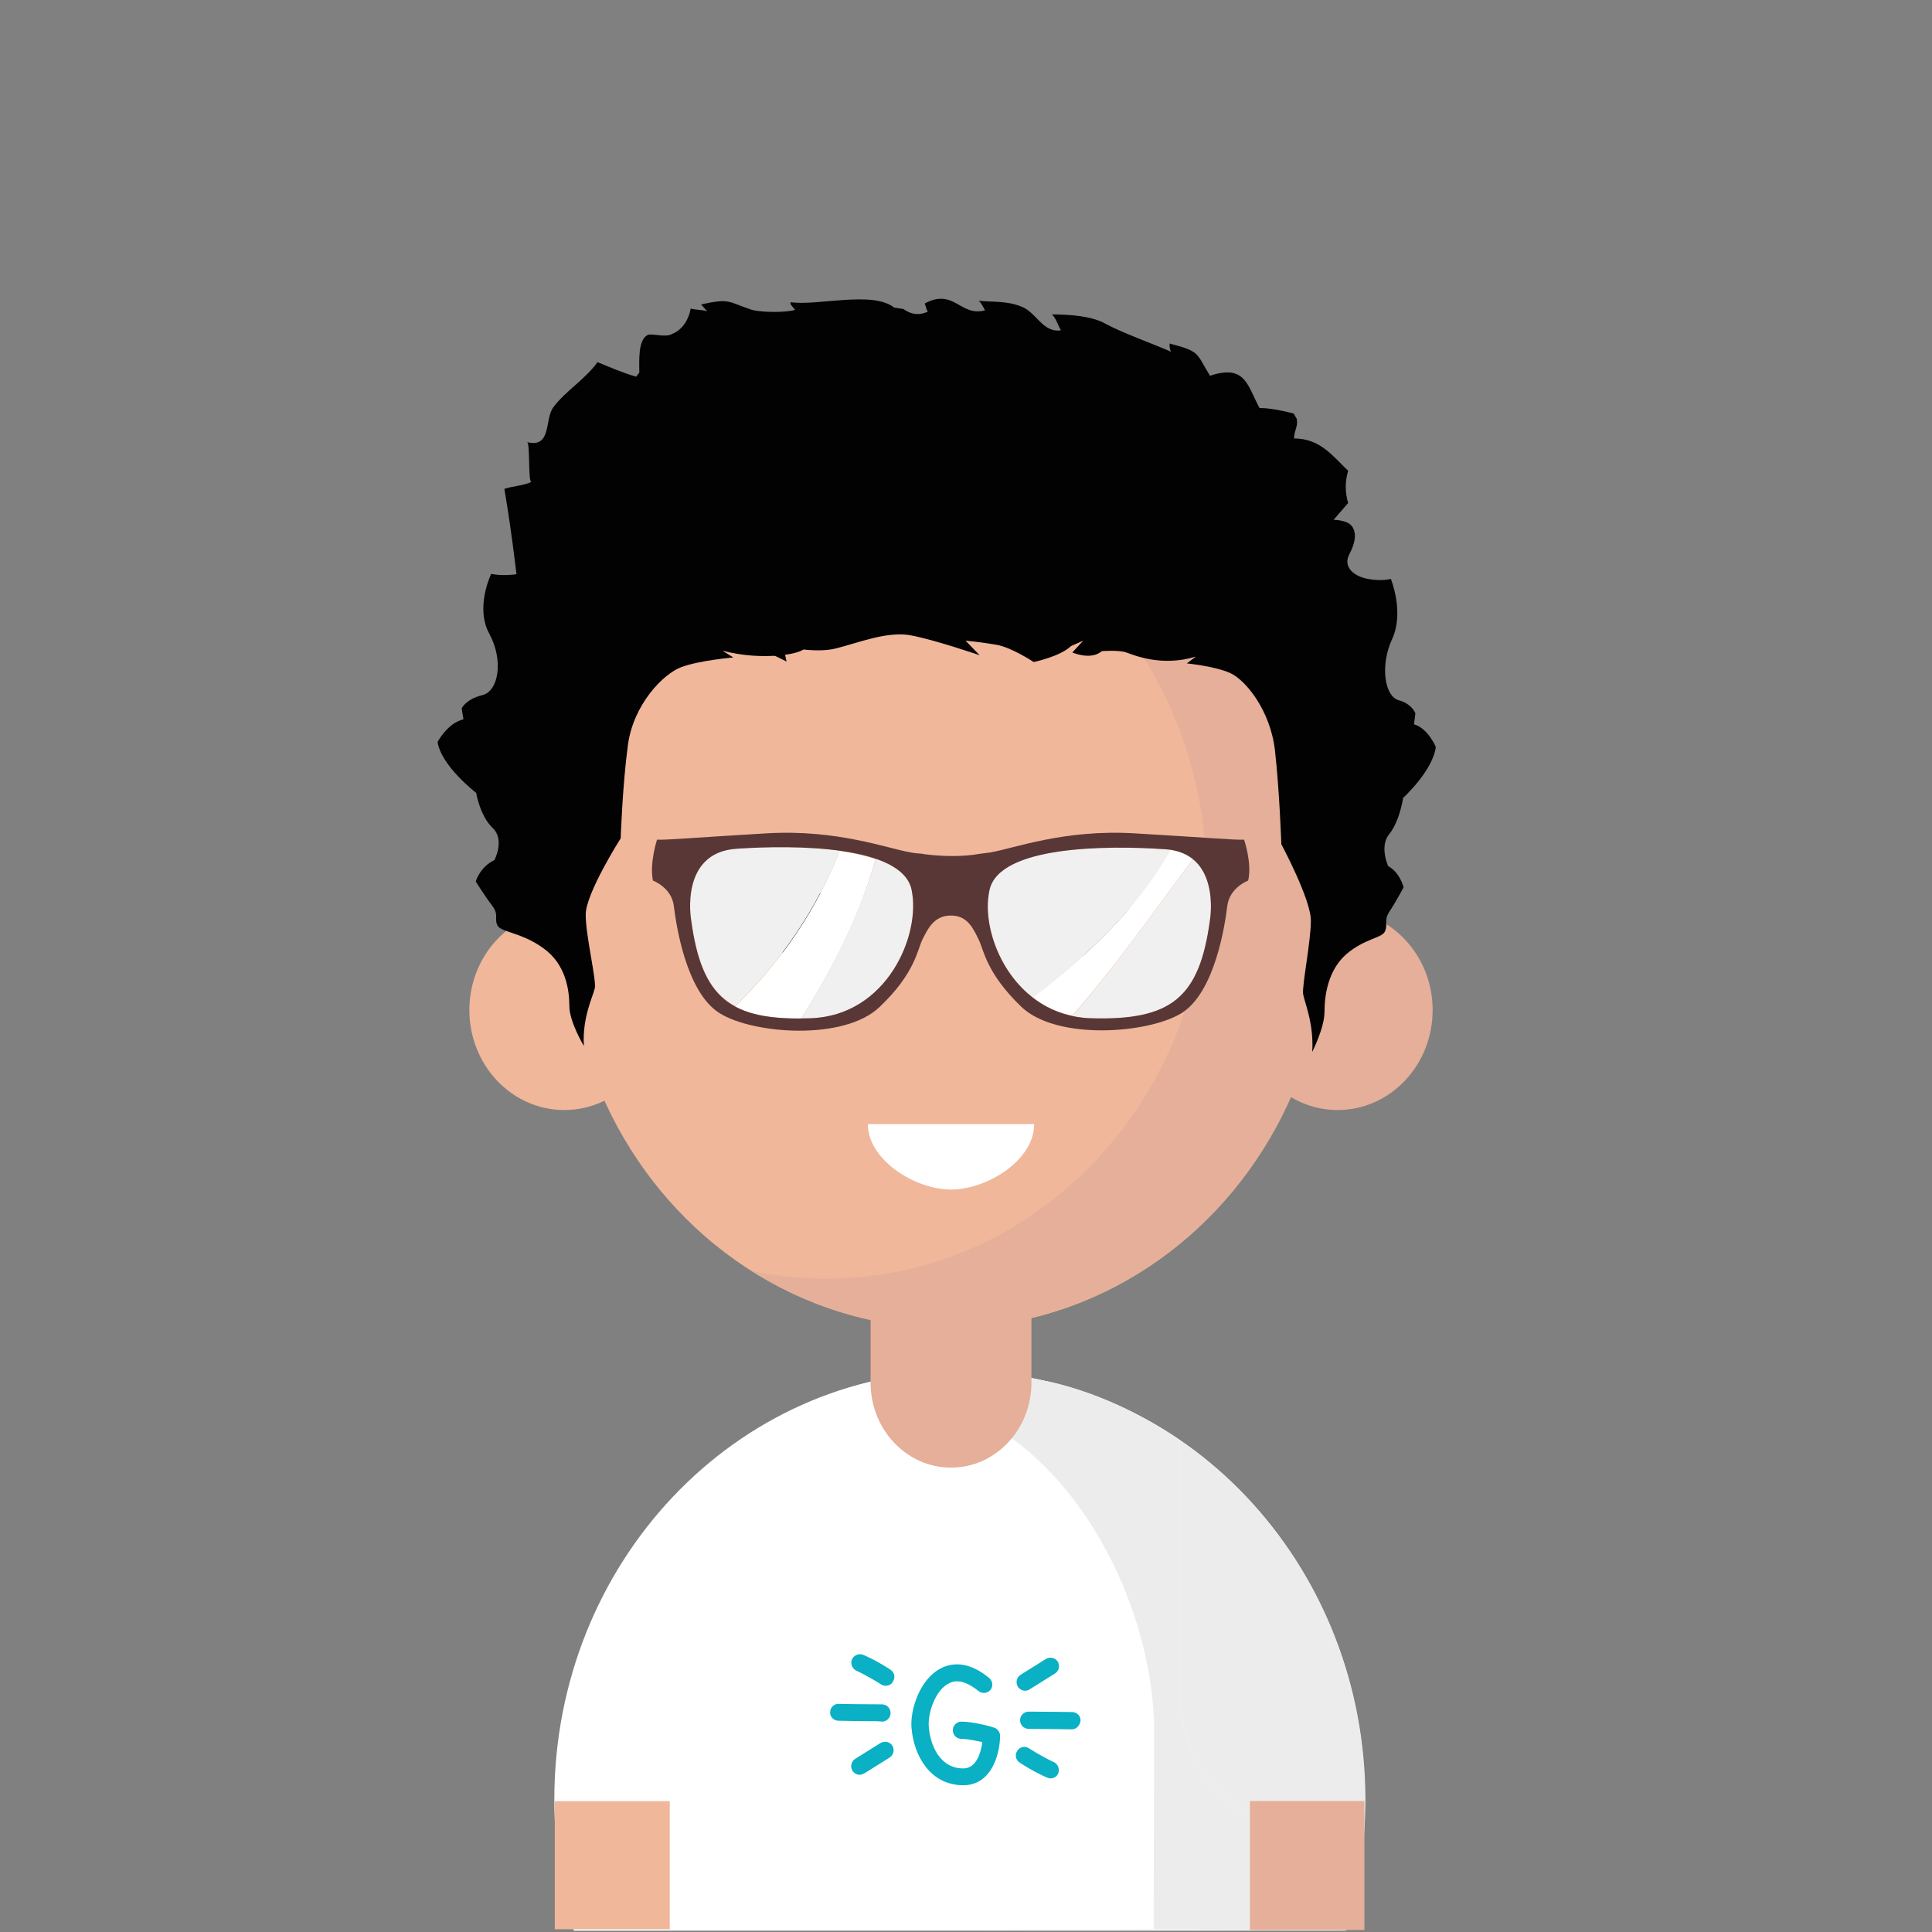 <?xml version="1.0" encoding="utf-8"?>
<!-- Generator: Adobe Illustrator 21.0.2, SVG Export Plug-In . SVG Version: 6.00 Build 0)  -->
<svg version="1.1" xmlns="http://www.w3.org/2000/svg" xmlns:xlink="http://www.w3.org/1999/xlink" x="0px" y="0px"
	 viewBox="0 0 425.2 425.2" style="enable-background:new 0 0 425.2 425.2;" xml:space="preserve">
<rect x="0" y="0" width="425.2" height="425.2" fill="#808080" stroke="none"/>
<style type="text/css">
	.st0{fill:#F0B79B;}
	.st1{fill:#FFFFFF;}
	.st2{fill:#ECECEC;}
	.st3{fill:#E5AF99;}
	.st4{fill:none;stroke:#FFFFFF;stroke-width:0.525;stroke-linecap:round;stroke-linejoin:round;stroke-miterlimit:10;}
	.st5{fill:#F4CA75;}
	.st6{fill:#0AB0C4;}
	.st7{fill:#F0F0F0;}
	.st8{fill:#593736;}
	.st9{fill:#020203;}
</style>
<g id="Ebene_1">
	<g>
		<ellipse id="XMLID_173_" class="st0" cx="208.4" cy="204.1" rx="83.6" ry="88.2"/>
		<path id="XMLID_171_" class="st1" d="M300.4,396c0,10.1-1.5,19.8-4.3,28.9c-46.4,0-129.7,0-169.8,0c-2.8-9.1-4.3-18.8-4.3-28.9
			c0-52,39.9-94.2,89.2-94.2S300.4,344,300.4,396z"/>
		<path id="XMLID_170_" class="st2" d="M216.4,302.1v122.5c0,0,57.7,0.2,79.8,0.2c2.4,0,4.3-18.8,4.3-28.9
			C300.4,345.8,263.2,304.9,216.4,302.1z"/>
		<path id="XMLID_168_" class="st1" d="M290.1,404.2c-16.9,0-30.5-14.4-30.5-32.2c0-0.4,0-0.8,0-1.2V317
			c-14-9.5-30.6-15.2-48.4-15.2c-17.5,0-33.9,5.4-47.7,14.7v54.2c0,0.4,0,0.8,0,1.2c0,17.8-13.7,32.2-30.5,32.2
			c-3.8,0-7.4-0.8-10.7-2.1c0.5,7.8,1.9,15.4,4.1,22.6c35,0,132,0,169.6,0c2.2-7.1,3.5-14.6,4-22.4
			C297,403.6,293.6,404.2,290.1,404.2z"/>
		<path id="XMLID_167_" class="st3" d="M224.9,117.6c24.3,15.4,40.6,43.5,40.6,75.6c0,48.7-37.4,88.2-83.6,88.2
			c-5.7,0-11.2-0.6-16.5-1.7c12.6,8,27.2,12.6,42.9,12.6c46.2,0,83.6-39.5,83.6-88.2C292,161.3,263.2,125.7,224.9,117.6z"/>
		<ellipse id="XMLID_166_" class="st0" cx="124.2" cy="222.3" rx="20.9" ry="22"/>
		<ellipse id="XMLID_164_" class="st3" cx="294.4" cy="222.3" rx="20.9" ry="22"/>
		<polygon id="XMLID_163_" class="st0" points="147.4,424.6 122.1,424.6 122.1,396.4 147.4,396.4 		"/>
		<path id="XMLID_162_" class="st2" d="M290.1,404.2c-16.9,0-30.5-14.4-30.5-32.2c0-0.4,0-0.8,0-1.2V317
			c-8.6-5.9-17.9-10.4-28.1-12.8l-5.3-1c-2.3,6.4-4.3,6.6-8,10.4C241,327,254,357.5,254,381l-0.1,43.6l27.8,0.2
			c0,0,17.2-3.2,18.4-22.4C297,403.6,293.6,404.2,290.1,404.2z"/>
		<path id="XMLID_161_" class="st1" d="M191,247.4c0,7.9,10.4,14.4,18.3,14.4s18.3-6.4,18.3-14.4H191z"/>
		
			<rect id="XMLID_160_" x="275" y="396.4" transform="matrix(-1 -5.910062e-12 5.910062e-12 -1 575.283 821.165)" class="st3" width="25.2" height="28.4"/>
		<line id="XMLID_159_" class="st4" x1="208.8" y1="413.5" x2="228" y2="413.5"/>
		<path id="XMLID_158_" class="st3" d="M227,280.9v23.4c0,10.3-7.9,18.7-17.7,18.7c-9.8,0-17.7-8.4-17.7-18.7v-21.7L227,280.9z"/>
		<path id="XMLID_157_" class="st5" d="M284.7,220.4"/>
		<polygon class="st0" points="209.3,238.5 201.4,234.5 209.3,228.5 217.3,234.5 		"/>
		<g>
			<g>
				<path class="st6" d="M189.2,390.6c-0.6,0-1.2-0.3-1.6-0.9c-0.5-0.9-0.3-2,0.6-2.6l5.6-3.5c0.9-0.5,2-0.3,2.6,0.6
					c0.5,0.9,0.3,2-0.6,2.6l-5.6,3.5C189.8,390.5,189.5,390.6,189.2,390.6z"/>
				<path class="st6" d="M192.1,378.8c-3.6,0-7.6-0.1-7.6-0.1c-1,0-1.9-0.9-1.8-1.9c0-1,0.9-1.9,1.9-1.8c0.1,0,5.5,0.1,9.5,0.1
					c0,0,0,0,0,0c1,0,1.9,0.8,1.9,1.9c0,1-0.8,1.9-1.9,1.9C193.4,378.8,192.8,378.8,192.1,378.8z"/>
				<path class="st6" d="M194.9,371c-0.4,0-0.7-0.1-1-0.3c0,0-2.8-1.8-5.4-3c-0.9-0.4-1.4-1.5-1-2.5c0.4-0.9,1.5-1.4,2.5-1
					c3,1.3,5.9,3.2,6,3.3c0.9,0.6,1.1,1.7,0.5,2.6C196.2,370.7,195.6,371,194.9,371z"/>
			</g>
			<g>
				<path class="st6" d="M225.6,372.1c-0.6,0-1.2-0.3-1.6-0.9c-0.5-0.9-0.3-2,0.6-2.6l5.6-3.5c0.9-0.5,2-0.3,2.6,0.6
					c0.5,0.9,0.3,2-0.6,2.6l-5.6,3.5C226.3,372,226,372.1,225.6,372.1z"/>
				<path class="st6" d="M235.9,380.6C235.9,380.6,235.9,380.6,235.9,380.6c-0.1,0-5.6-0.1-9.5-0.1c-1,0-1.9-0.8-1.9-1.9
					c0-1,0.8-1.9,1.9-1.9c4,0,9.5,0.1,9.6,0.1c1,0,1.9,0.9,1.8,1.9C237.7,379.7,236.9,380.6,235.9,380.6z"/>
				<path class="st6" d="M231.2,391.4c-0.3,0-0.5-0.1-0.8-0.2c-3-1.3-5.9-3.2-6-3.3c-0.9-0.6-1.1-1.7-0.5-2.6
					c0.6-0.9,1.7-1.1,2.6-0.5c0,0,2.8,1.8,5.4,3c0.9,0.4,1.4,1.5,1,2.5C232.6,391,231.9,391.4,231.2,391.4z"/>
			</g>
			<path class="st6" d="M212,392.9c-7.2,0-10.9-6.4-11.4-12.7c-0.3-3.9,1.8-10.6,6.4-13c2.3-1.2,6-1.8,10.7,2.1
				c0.8,0.7,0.9,1.8,0.3,2.6c-0.7,0.8-1.8,0.9-2.6,0.3c-2.6-2.1-4.8-2.7-6.6-1.7c-3,1.5-4.6,6.6-4.4,9.4c0.3,4.3,2.5,9.3,7.6,9.3
				c3,0,3.9-3.7,4.2-5.8c-1.4-0.3-3.4-0.7-4.6-0.7c-1,0-1.9-0.8-1.9-1.9c0-1,0.8-1.9,1.9-1.9c2.6,0,6.6,1.1,7.1,1.3
				c0.8,0.2,1.4,1,1.4,1.8C220.1,385.7,218.4,392.9,212,392.9z"/>
		</g>
		<g>
			<ellipse id="XMLID_156_" cx="176.7" cy="203.3" rx="7.5" ry="7.9"/>
			<ellipse id="XMLID_155_" cx="241.7" cy="203.3" rx="7.5" ry="7.9"/>
		</g>
		<g>
			<path class="st7" d="M161.8,221.4c10-9.7,18-21.4,23-34.2c-7.6-1-16.4-0.9-22.8-0.4c-12.4,0.9-9.9,15.6-9.9,15.6
				C153.5,212.5,156.2,218.4,161.8,221.4z"/>
			<path class="st1" d="M184.8,187.3c-5,12.8-13,24.5-23,34.2c3.5,1.9,8.3,2.7,14.5,2.7c6.9-10.9,12.8-22.4,16.4-35.1
				C190.4,188.3,187.7,187.7,184.8,187.3z"/>
			<path class="st7" d="M200.6,195.7c-0.7-3.1-3.7-5.3-7.8-6.7c-3.7,12.6-9.5,24.2-16.4,35.1c0.7,0,1.3,0,2,0
				C195.2,223.6,202.8,205.7,200.6,195.7z"/>
			<path class="st7" d="M227.3,219.5c12.1-9.2,23.2-19.6,30.3-32.5c-0.4-0.1-0.8-0.1-1.3-0.1c-13.1-0.9-36.4-0.7-38.6,8.9
				C216.2,202.7,219.5,213.5,227.3,219.5z"/>
			<path class="st1" d="M257.6,187c-7.2,12.9-18.2,23.3-30.3,32.5c2.4,1.9,5.3,3.3,8.7,4c9.5-10.8,17.8-22.7,26.6-34.5
				C261.3,188.1,259.7,187.3,257.6,187z"/>
			<path class="st7" d="M262.6,189.1c-8.8,11.7-17.1,23.7-26.6,34.5c1.3,0.3,2.7,0.5,4.1,0.5c17.6,0.6,23.9-4.4,26.2-21.7
				C266.3,202.4,267.8,193.5,262.6,189.1z"/>
			<path class="st8" d="M249.6,183.4c-15.4-0.9-26.4,3.3-31.6,4.2c-0.8,0.1-1.6,0.2-2.3,0.3c-3.9,0.7-8.3,0.6-12.2,0.1
				c-0.2,0-0.4-0.1-0.5-0.1c-0.8-0.1-1.7-0.1-2.6-0.3c-5.2-0.9-16.2-5.1-31.6-4.2c-15.4,0.9-22.1,1.5-24.2,1.4c0,0-1.7,5.2-0.9,9
				c0,0,4.1,1.5,4.6,5.6c0.5,4.1,2.7,19,10.1,23.6c7.4,4.6,27.4,6.1,35.2-1.4c7.8-7.4,8.3-12.6,9.4-14.8c1.1-2.2,2.5-5.3,6.2-5.3
				c3.8-0.1,5.1,3.1,6.2,5.3c1.1,2.2,1.6,7.3,9.4,14.8c7.8,7.4,27.8,5.9,35.2,1.4c7.4-4.6,9.6-19.5,10.1-23.6s4.6-5.6,4.6-5.6
				c0.9-3.8-0.9-9-0.9-9C271.7,184.9,265.1,184.3,249.6,183.4z M178.3,224.1c-17.6,0.6-23.9-4.4-26.2-21.7c0,0-2.6-14.7,9.9-15.6
				c13.1-0.9,36.4-0.7,38.6,8.9C202.8,205.7,195.2,223.6,178.3,224.1z M266.3,202.4c-2.3,17.3-8.6,22.2-26.2,21.7
				c-16.9-0.5-24.6-18.4-22.3-28.3c2.2-9.6,25.5-9.8,38.6-8.9C268.8,187.7,266.3,202.4,266.3,202.4z"/>
		</g>
		<path class="st9" d="M189.2,140l-0.5-0.4l0.5,0.2V68.4c-2.4,0.3-4.8,0.8-6.5,1.7c-4.5,2.1-6.1,5.6-10.9,7.4
			c0.4-0.6,0.4-1.2,0.4-1.8c-8.1,1.8-6.9,2.1-10.5,7.1c-9.3-2.6-9.7,2.1-13,7.1c-2.8,0-6.1,0.6-8.9,1.2l-0.8,1.2
			c-0.4,1.8-0.4,3.8-0.4,5.6c-6.9,0-10.1,3.8-14.2,7.1c0.8,2.4,0.8,4.7,0,7.1l-1.2,1.2c0,0-3.6,0-4.9,1.5c-1.2,1.5-0.8,3.5,0.8,6.2
			c1.6,2.6-1.2,4.7-4.9,5.3c-3.6,0.6-6.1,0-6.1,0s-3.6,7.4-0.4,13.2c3.2,5.9,2,12.7-1.6,13.5c-3.6,0.9-4.5,2.9-4.5,2.9l0.4,2.4
			c-3.6,0.9-5.7,5-5.7,5c0.8,5.3,8.5,11.2,8.5,11.2s0.8,5,3.6,7.7c2.8,2.6,0.4,7.1,0.4,7.1c-3.2,1.5-4.1,4.7-4.1,4.7s2,3.2,3.6,5.3
			c1.6,2.1,0.4,2.9,1.2,4.4c0.8,1.5,5.3,1.5,10.1,5c4.9,3.5,5.7,9.1,5.7,12.7c0,3.5,3.2,8.8,3.2,8.8c-0.4-6.2,2-10.9,2.4-12.7
			c0.4-1.8-2-11.5-2-16.2c0-4.7,7.7-16.8,7.7-16.8s0.4-11.8,1.6-20.6c1.2-8.8,7.7-15.6,11.8-17.1c4.1-1.5,11.4-2.1,11.4-2.1
			l-2.4-1.5c8.9,2.4,18.5,0.7,18.2-0.9c-0.3-2.2,3.4-4.4,5.4-3c1.5,1.1,3.3-2.1,4.9-2.4L189.2,140z"/>
		<path class="st9" d="M308.8,175.6c0,0,6.5-5.9,7.2-11.2c0,0-1.7-4.1-4.8-5l0.3-2.4c0,0-0.7-2.1-3.7-2.9c-3.1-0.9-4.1-7.7-1.4-13.5
			c2.7-5.9-0.3-13.2-0.3-13.2s-2,0.6-5.1,0c-3.1-0.6-5.4-2.6-4.1-5.3c1.4-2.6,1.7-4.7,0.7-6.2c-1-1.5-4.1-1.5-4.1-1.5l3.2-3.7
			c-0.7-2.4-0.7-4.7,0-7.1c-3.4-3.2-6.1-7.1-11.9-7.1c0-1.8,0.9-2.5,0.6-4.3l-0.7-1.2c-2.4-0.6-5.1-1.2-7.5-1.2
			c-2.7-5-3.1-9.7-10.9-7.1c-3.1-5-2-5.3-8.9-7.1c0,0.6,0,1.2,0.3,1.8c-4.1-1.8-10.6-4.1-14.3-6.1c-3.1-1.8-8.2-2.1-11.9-2.1
			c1,0.9,1.4,2.6,2,3.5c-4.1,0.6-5.4-4.1-8.9-5.3c-3.1-1.2-6.1-0.9-9.2-1.2c0.7,0.6,1,1.5,1.4,2.1c-5.5,1.5-6.8-5-13.3-1.5
			c0.3,0.6,0.3,1.2,0.7,1.8c-2,0.9-3.7,0.6-5.4-0.6l-2-0.3c-4.8-3.8-17-0.3-22.8-1.2V67c0.3,0.3,0.7,0.9,1,1.2c-2,0.6-7.2,0.6-9.5,0
			c-5.4-1.8-4.8-2.6-11.2-1.2c0.3,0.3,1,1.2,1.4,1.5c-1-0.3-2.7-0.3-3.7-0.6c-0.3,2.1-1.7,4.7-4.1,5.6c-1.4,0.9-4.8-0.3-5.5,0.3
			c-2,1.2-1.7,5.6-1.7,8.2l-0.7,0.9c-3.1-0.9-5.8-2.1-8.5-3.2c-2.7,3.8-7,6.3-9.7,9.9c-2,2.6-0.3,9.1-5.8,7.7
			c0.7,0.3,0.2,8.2,0.9,8.8c-1.8,0.8-4.2,0.9-5.9,1.5c3.4,19.5,5.7,49.5,6.2,53.1c1.4-1.9,10.7-4,23.5-11.3l2.1-6
			c0,0,7.6-0.4,12-2.8c4.4-2.4,18.3,5,18.3,5l-0.7-3.4c0,0,6.9,1.7,11.6,0.5c4.8-1.2,11.2-3.8,16.3-2.9c5.1,0.9,15.3,4.4,15.3,4.4
			l-3.1-3.2c0,0,3.4,0.3,6.8,0.9c3.4,0.6,8.2,3.8,8.2,3.8s5.8-1.2,8.2-3.5l2.7-1.2l-2.4,2.6c0,0,4.1,1.8,6.5-0.3
			c0,0,3.7-0.3,5.4,0.3c1.7,0.6,7.8,3.2,15.3,0.9l-2,1.5c0,0,6.1,0.6,9.5,2.1c3.4,1.5,8.9,8.2,9.9,17.1c1,8.8,1.4,20.6,1.4,20.6
			s6.5,12.1,6.5,16.8c0,4.7-2,14.4-1.7,16.2c0.3,1.8,2.4,6.5,2,12.7c0,0,2.7-5.3,2.7-8.8c0-3.5,0.7-9.1,4.8-12.7
			c4.1-3.5,7.8-3.5,8.5-5c0.7-1.5-0.3-2.4,1-4.4c1.4-2.1,3.1-5.3,3.1-5.3s-0.7-3.2-3.4-4.7c0,0-2-4.4,0.3-7.1
			C308.1,180.6,308.8,175.6,308.8,175.6z"/>
	</g>
</g>
<g id="Ebene_2">
</g>
</svg>

